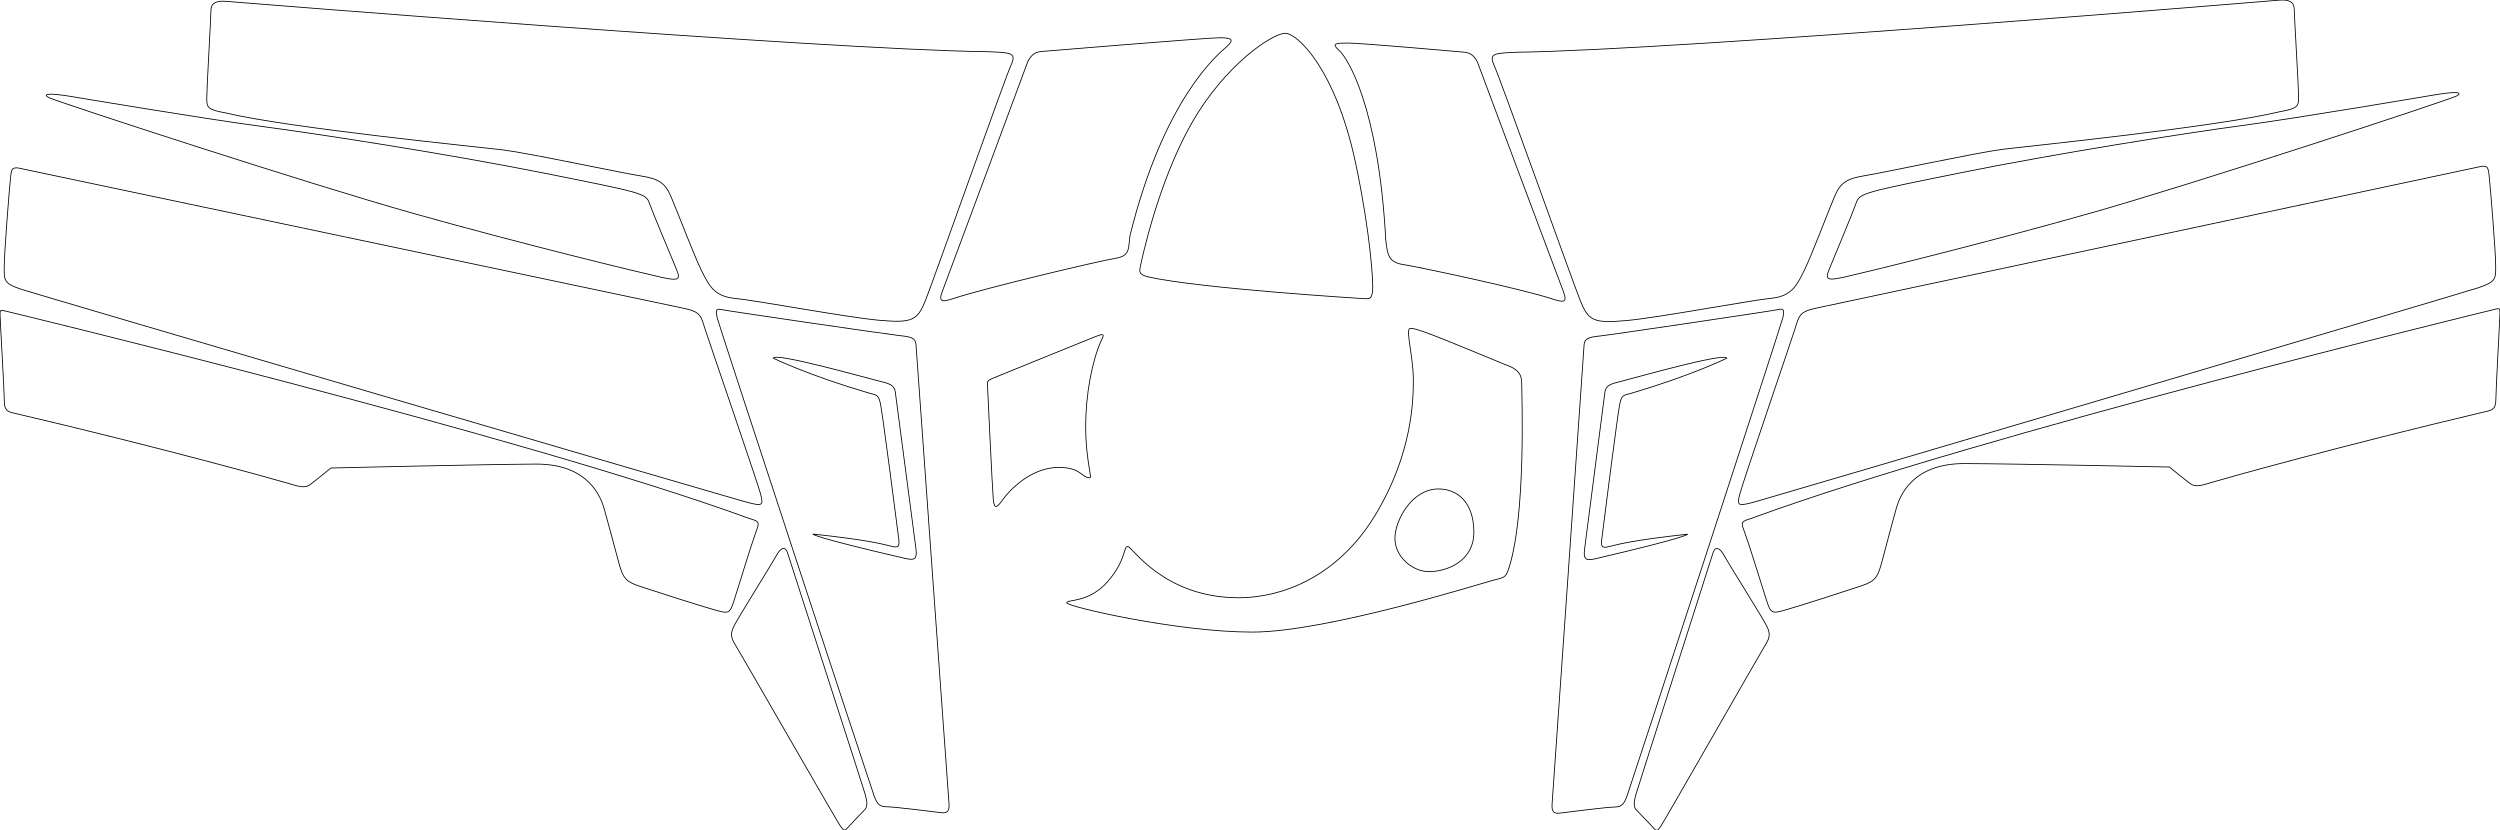 <?xml version="1.0" encoding="utf-8"?>
<!-- Generator: Adobe Illustrator 16.0.0, SVG Export Plug-In . SVG Version: 6.00 Build 0)  -->
<!DOCTYPE svg PUBLIC "-//W3C//DTD SVG 1.1//EN" "http://www.w3.org/Graphics/SVG/1.1/DTD/svg11.dtd">
<svg version="1.1" id="Layer_1" xmlns="http://www.w3.org/2000/svg" xmlns:xlink="http://www.w3.org/1999/xlink" x="0px" y="0px"
	 width="3042.434px" height="1010.443px" viewBox="0 0 3042.434 1010.443" enable-background="new 0 0 3042.434 1010.443"
	 xml:space="preserve">
<path fill="none" stroke="#000000" stroke-miterlimit="10" d="M274.592,137.409c75.877,18.266,305.92,41.256,336.51,44.893
	c30.595,3.637,144.403,27.979,167.654,31.623c23.251,3.644,30.601,8.529,37.957,25.65c7.359,17.121,28.221,72.156,36.807,89.273
	c8.582,17.121,14.72,31.795,40.412,34.213c25.696,2.418,135.834,23.096,176.213,26.721c40.382,3.623,46.492-0.051,56.257-24.533
	c9.76-24.48,96.354-269.275,103.678-285.189c7.323-15.912,1.205-15.906-26.938-17.098c-199.433-2.227-928.7-61.361-928.7-61.361
	c-11.397-0.918-17.748,2.424-17.738,11.012c0.01,8.59-5.099,94.754-5.086,106.465C251.629,130.788,252.152,133.392,274.592,137.409z
	 M59.846,118.991c19.28,7.93,313.639,104.258,444.594,141.121c130.952,36.863,275.771,71.912,301.29,77.551
	c25.517,5.641,21.56,0.176,15.062-15.807s-26.08-62.066-30.376-74.299c-4.296-12.23-7.968-12.838-126.673-36.564
	c-118.706-23.725-275.951-48.018-345.089-57.117c-69.138-9.098-231.893-36.445-231.893-36.445
	C56.654,112.419,51.799,114.81,59.846,118.991z M26.578,352.271c22.644,7.314,855.503,251.694,878.144,257.788
	c22.645,6.095,25.089,6.701,20.79-9.198c-4.301-15.896-62.604-185.291-67.518-200.579c-4.911-15.285-4.917-20.792-25.72-25.049
	C811.468,370.968,21.518,204.3,21.518,204.3c-6.09,0.008-7.34,0.172-8.553,10.342c-1.816,17.131-7.848,94.219-7.828,110.123
	C5.153,340.672,3.935,344.955,26.578,352.271z M919.367,649.071c4.907-13.584,5.979-14.154-7.889-18.224
	C633.222,529.208,5.183,378.191,5.183,378.191c-4.537-1.096-4.743-0.533-5.183,3.473c0.007,5.967,5.294,95.732,5.308,107.354
	c0.012,11.625,5.531,12.535,15.627,14.664c171.641,40.188,313.436,79.653,328.361,84.112c14.926,4.465,21.646,6.545,27.758,2.207
	c6.112-4.338,25.638-20.469,25.638-20.469s183.977-4.391,249.184-4.758c65.209-0.367,79.577,41.09,83.475,54.663
	c3.896,13.57,12.287,45.195,17.381,64.144c5.098,18.94,7.938,23.867,24.655,29.514c16.717,5.654,75.383,24.39,92.401,29.142
	c17.017,4.756,18.354,5.205,23.859-12.406C899.146,712.211,914.46,662.653,919.367,649.071z M1375.088,287.077
	c41.411-167.666,107.42-221.164,117.198-229.738c9.779-8.576,7.735-11.43-7.763-11.412c-15.496,0.018-214.906,16.555-214.906,16.555
	c-8.979,0.74-13.296,2.299-18.748,12.252c-5.692,15.502-98.398,265.203-104.09,279.891c-5.692,14.689,2.051,12.232,12.647,8.957
	c38.118-12.834,179.396-46.285,197.746-49.162C1375.525,311.544,1373.067,302.577,1375.088,287.077z M1387.774,324.177
	c-1.622,7.344-0.809,9.787,8.577,12.631c65.271,14.607,263.484,26.623,263.484,26.623c6.74,0.422,9.311,0.438,10.543-8.652
	c1.261-9.256-2.404-69.807-20.514-155.691c-23.986-113.762-70.529-158.57-85.824-158.553
	c-15.292,0.018-73.365,38.01-114.271,110.242C1408.864,223.009,1389.395,316.831,1387.774,324.177z M958.422,672.803
	c-2.456-8.156-8.165-6.922-13.863,3.688c-5.693,10.604-46.812,75.908-51.695,86.104c-4.884,10.203-2.434,15.092,2.881,23.65
	c5.312,8.561,122.995,213.57,127.08,219.273c4.085,5.709,5.041,5.78,8.161,2.438c0,0,17.105-18.369,21.588-22.859
	c4.479-4.492,1.614-13.459-0.022-19.577C1050.912,959.409,960.879,680.959,958.422,672.803z M1114.747,419.367
	c-0.417-8.156-6.533-9.594-19.588-10.896c-13.054-1.303-210.886-30.215-217.411-31.75c-6.526-1.535-6.936,1.316-4.883,10.287
	c2.051,8.971,187.019,571.17,190.699,580.956c3.682,9.783,6.131,13.857,15.512,13.849c9.382-0.013,59.961,6.454,66.895,7.268
	c6.935,0.811,9.605-2.047,8.958-11.027C1154.93,978.051,1115.165,427.527,1114.747,419.367z M1101.58,679.583
	c-115.854-26.787-112.188-29.646-112.188-29.646c63.63,6.863,82.808,11.732,92.598,14.169c9.791,2.436,13.054,3.25,11.815-7.763
	c-1.233-11.01-19.746-152.512-22.207-164.333c-2.459-11.821-4.092-11.006-14.696-13.85
	c-73.436-21.531-115.869-42.285-115.869-42.285c2.438-7.342,114.217,24.34,127.681,27.59c13.462,3.246,19.582,4.869,20.813,13.437
	c1.231,8.562,23.442,177.792,25.092,190.406C1116.262,679.926,1113.816,682.422,1101.58,679.583z M1923.114,365.706
	c9.812,24.461,15.936,28.125,56.307,24.408c40.373-3.717,150.463-24.639,176.152-27.113c25.69-2.477,31.791-17.166,40.34-34.305
	c8.543-17.137,29.279-72.217,36.604-89.355c7.315-17.137,14.653-22.039,37.896-25.736c23.242-3.693,137-28.293,167.584-31.998
	c30.582-3.703,260.572-27.207,336.41-45.645c22.43-4.064,22.948-6.672,22.938-18.383s-5.315-97.863-5.325-106.453
	c-0.013-8.588-6.365-11.916-17.765-10.971c0,0-729.135,60.766-928.561,63.436c-28.142,1.256-34.261,1.262-26.901,17.158
	C1826.156,96.647,1913.297,341.247,1923.114,365.706z M2385.418,210.417c-118.65,23.992-122.32,24.607-126.59,36.848
	c-4.271,12.24-23.744,58.367-30.207,74.367c-6.463,15.998-10.404,21.471,15.102,15.771c25.5-5.695,170.238-41.066,301.111-78.223
	c130.873-37.158,425.014-134.143,444.275-142.117c8.043-4.197,3.182-6.576-26.92-1.498c0,0-162.695,27.711-231.812,36.963
	C2661.26,161.78,2504.071,186.427,2385.418,210.417z M2184.482,400.146c-4.877,15.299-62.807,184.816-67.066,200.729
	c-4.268,15.908-1.819,15.291,20.809,9.15c22.627-6.146,854.94-252.38,877.567-259.75c22.627-7.368,21.396-11.648,21.379-27.555
	c-0.019-15.904-6.221-92.979-8.074-110.105c-1.231-10.168-2.485-10.328-8.577-10.32c0,0-789.572,168.432-810.371,172.736
	C2189.354,379.341,2189.357,384.847,2184.482,400.146z M3037.245,376.149c0,0-627.695,152.417-905.726,254.685
	c-13.865,4.098-12.786,4.664-7.85,18.236c4.938,13.569,20.357,63.098,25.896,80.694c5.545,17.604,6.882,17.15,23.893,12.357
	c17.011-4.795,75.629-23.656,92.336-29.344c16.705-5.688,19.533-10.617,24.584-29.574c5.056-18.953,13.373-50.596,17.24-64.18
	c3.865-13.582,18.146-55.074,83.355-54.853c65.207,0.226,249.19,4.199,249.19,4.199s19.562,16.09,25.682,20.412
	c6.121,4.324,12.834,2.229,27.75-2.268c14.916-4.497,156.619-44.277,328.168-84.846c10.093-2.151,15.611-3.076,15.601-14.701
	c-0.014-11.622,5.072-101.398,5.063-107.367C3041.989,375.604,3041.778,375.042,3037.245,376.149z M1629.694,61.384
	c9.797,8.553,47.938,67.424,56.752,230.621c2.061,15.496,2.082,26.959,20.436,29.793c18.357,2.836,145.053,29.564,183.195,42.314
	c10.606,3.252,18.356,5.689,12.635-8.986c-5.728-14.674-98.99-264.164-104.72-279.656c-5.469-9.941-9.79-11.49-18.772-12.213
	c0,0-122.899-10.879-138.399-10.861C1625.325,52.413,1619.896,52.829,1629.694,61.384z M2098.535,676.547
	c-5.719-10.594-11.432-11.818-13.868-3.656c-2.438,8.162-91.849,286.812-93.478,292.935c-1.623,6.119-4.469,15.092,0.021,19.569
	c4.495,4.484,21.646,22.812,21.646,22.812c3.123,3.338,4.078,3.262,8.154-2.457c4.073-5.713,121.296-210.984,126.587-219.557
	c5.295-8.568,7.735-13.467,2.832-23.654C2145.521,752.35,2104.258,687.141,2098.535,676.547z M2164.678,376.63
	c-6.521,1.551-204.289,30.904-217.338,32.236c-13.052,1.33-19.168,2.781-19.562,10.938c-0.396,8.158-38.937,558.775-38.937,558.775
	c-0.629,8.979,2.049,11.828,8.982,11.004c6.936-0.826,57.496-7.408,66.879-7.416c9.38-0.01,11.818-4.092,15.479-13.883
	c3.659-9.793,187.371-572.402,189.403-581.378C2171.615,377.933,2171.202,375.081,2164.678,376.63z M1961.083,664.471
	c9.785-2.457,28.948-7.369,92.563-14.375c0,0,3.674,2.851-112.121,29.896c-12.231,2.865-14.686,0.375-13.065-12.244
	s23.454-181.898,24.665-190.466c1.215-8.562,7.331-10.201,20.786-13.48c13.455-3.276,125.162-35.209,127.618-27.873
	c0,0-42.395,20.851-115.777,42.543c-10.598,2.865-12.232,2.058-14.667,13.886c-2.434,11.825-20.628,153.366-21.839,164.38
	C1948.034,667.749,1951.298,666.928,1961.083,664.471z M1321.221,519.467c-0.044-38.747,7.663-79.945,19.053-105.243
	c4.478-8.164,2.537-8.365-6.938-4.686c-9.479,3.68-119.236,48.461-125.351,50.914c-6.114,2.455-6.427,4.176-6.313,6.535
	c0,0,5.853,126.415,7.089,140.284c1.239,13.864,4.905,10.188,12.235-0.017c7.329-10.201,33.396-38.371,67.249-38.408
	c28.141-0.03,27.34,12.609,38.351,12.601C1329.104,581.446,1321.264,558.211,1321.221,519.467z M1832.25,443.849
	c-83.234-34.164-113.532-47.279-117.197-43.604c-3.666,3.676,4.938,37.004,4.962,61.168c0.026,24.164-0.812,90.541-46.612,165.837
	c-45.797,75.295-113.676,100.146-165.672,100.205c-91.858,0.104-130.063-62.457-135.367-62.451
	c-5.304,0.004-1.61,16.726-24.424,42.849c-22.81,26.129-49.319,21.268-49.726,25.747c-0.405,4.492,135.033,35.738,226.044,35.64
	c91.017-0.104,280.051-59.854,293.094-63.127c13.041-3.273,14.681-3.281,17.935-11.853c22.354-63.233,16.582-216.478,16.567-228.403
	C1851.839,453.923,1845.409,448.423,1832.25,443.849z M1739.241,695.688c-20.188,0.021-41.618-18-41.646-40.325
	c-0.021-22.326,20.73-60.283,52.851-60.318c23.247-0.025,43.146,16.164,43.187,52.566
	C1793.673,684.004,1759.429,695.667,1739.241,695.688z"/>
</svg>
